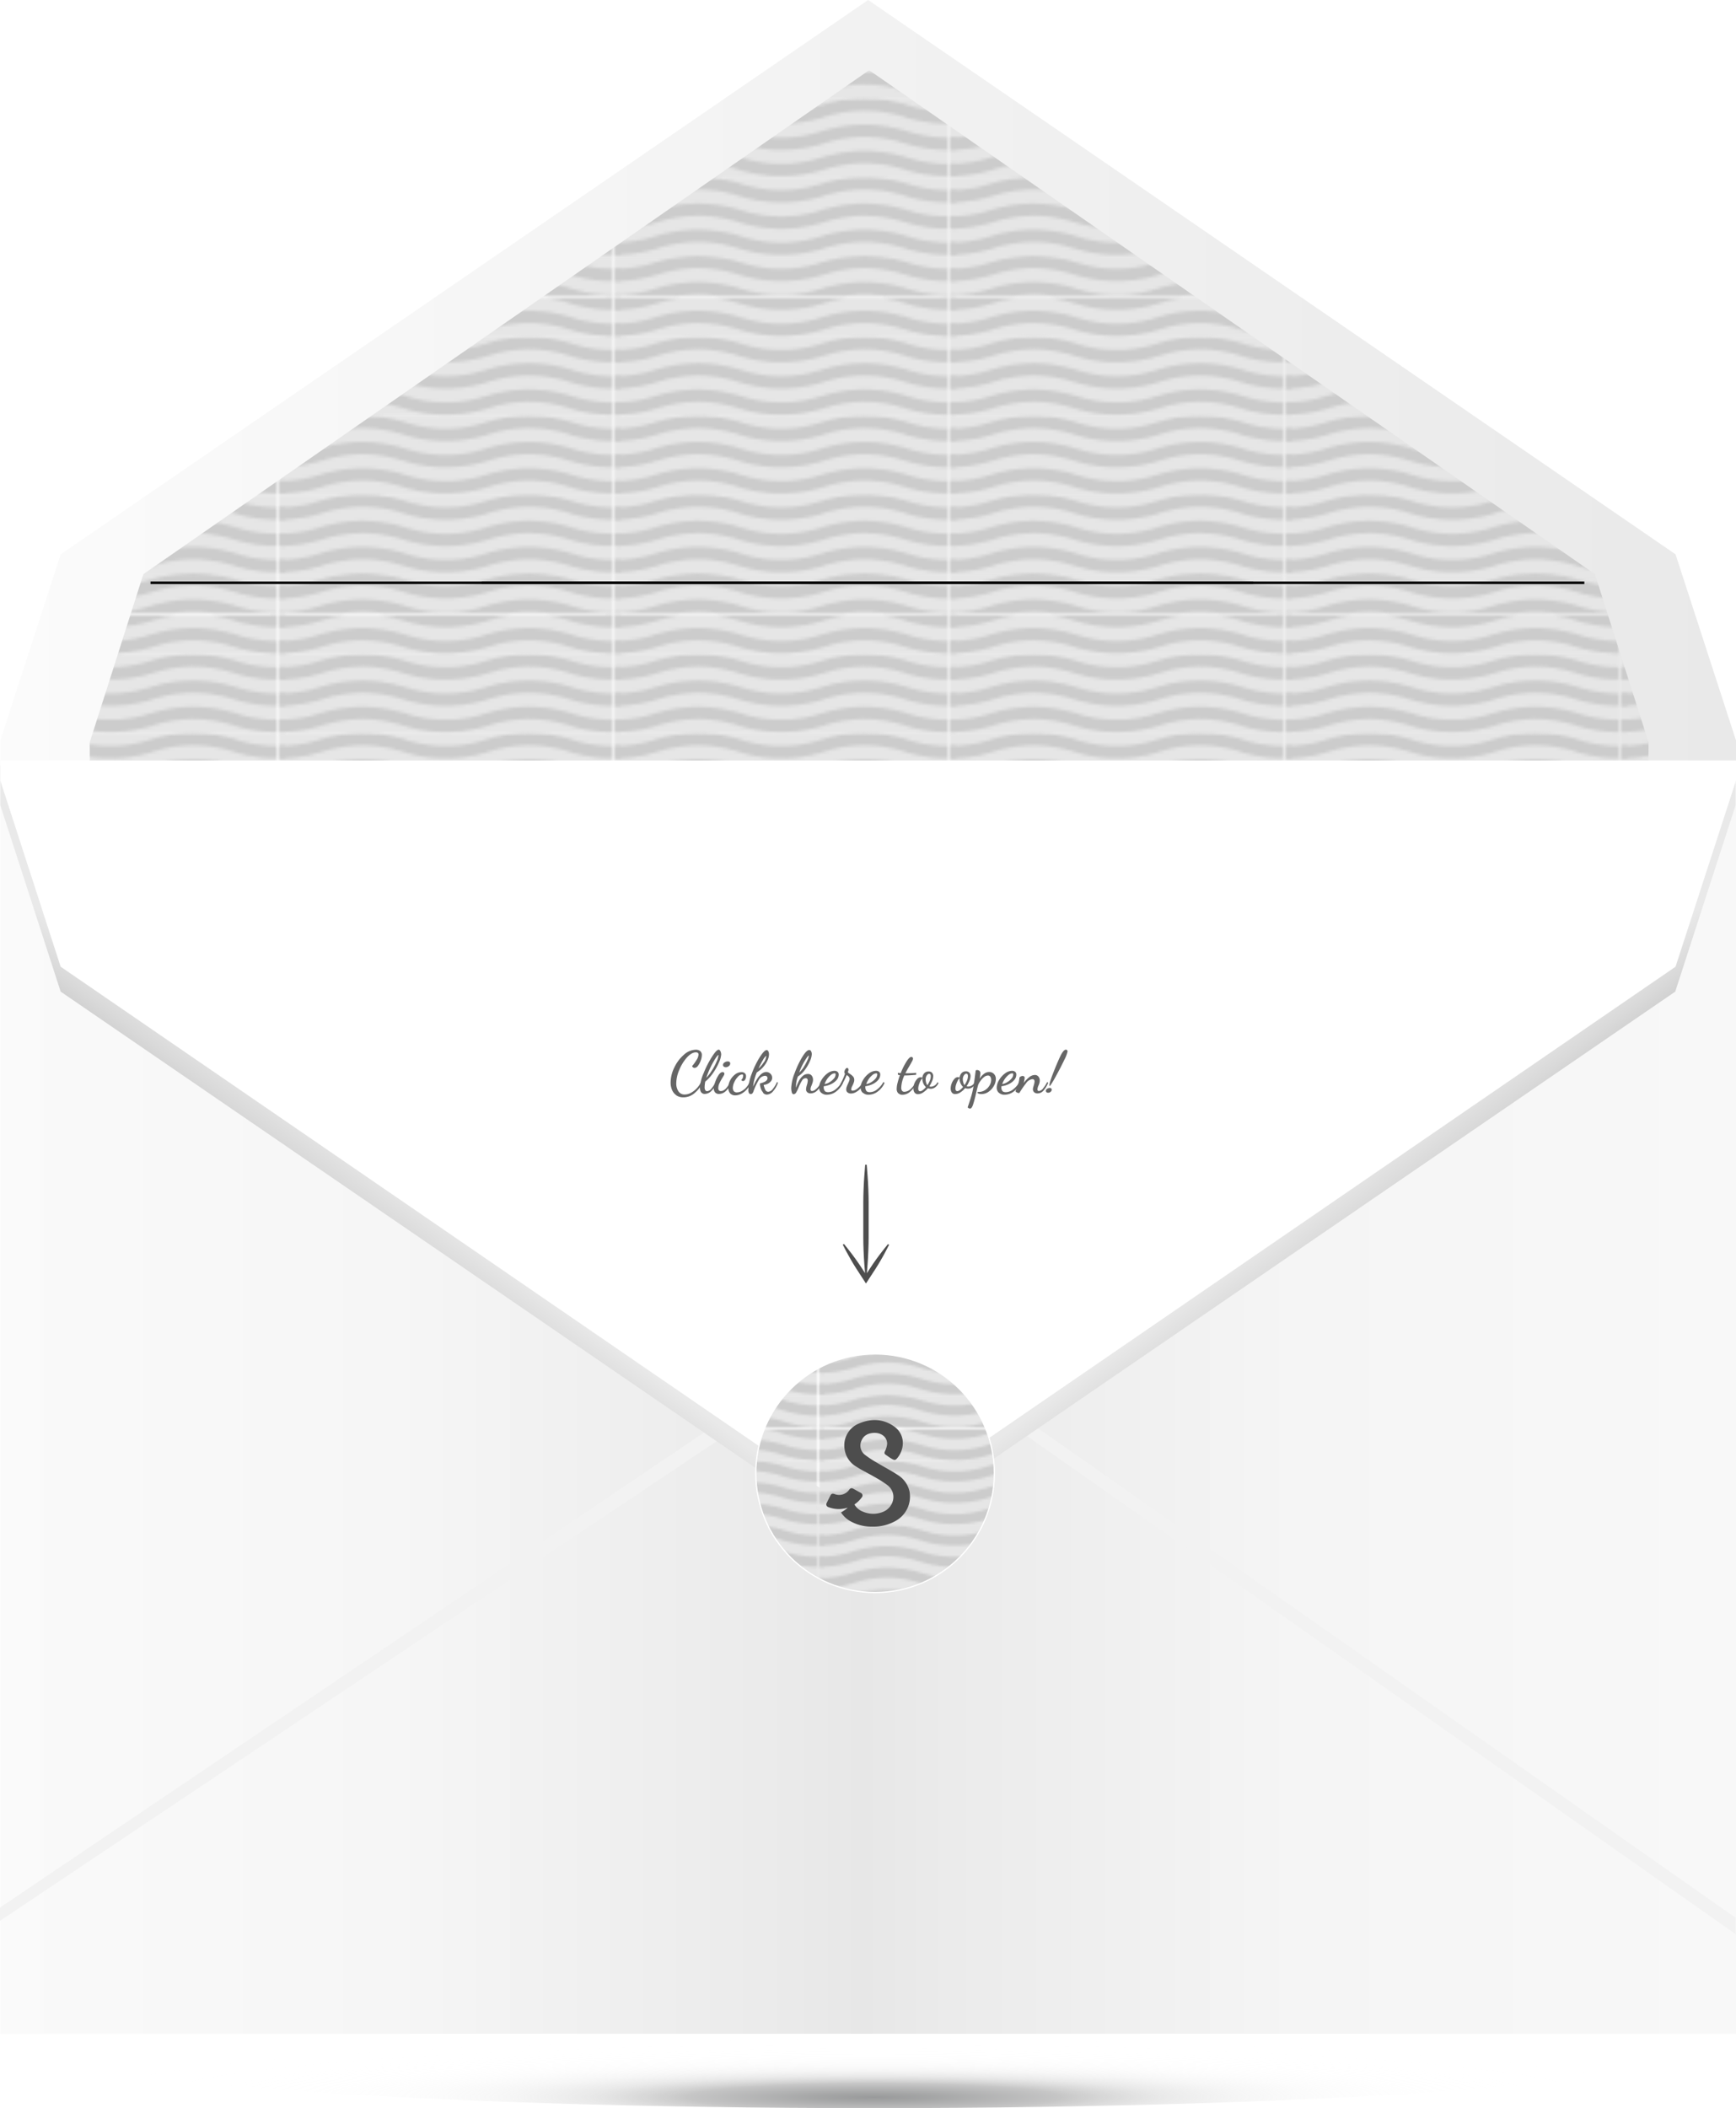 <svg xmlns="http://www.w3.org/2000/svg" xmlns:xlink="http://www.w3.org/1999/xlink" viewBox="0 0 700 849.86"><defs><clipPath id="clip-path"><rect width="109.13" height="103.21" fill="none"/></clipPath><radialGradient id="radial-gradient" cx="-223.28" cy="4384.18" r="43.55" gradientTransform="translate(2051.61 -1609.7) scale(7.61 0.56)" gradientUnits="userSpaceOnUse"><stop offset="0" stop-color="#131517"/><stop offset="0.07" stop-color="#2e3031"/><stop offset="0.21" stop-color="#737374"/><stop offset="0.23" stop-color="#7d7d7d"/><stop offset="0.26" stop-color="#8a8a8a" stop-opacity="0.9"/><stop offset="0.35" stop-color="#aeaeae" stop-opacity="0.62"/><stop offset="0.45" stop-color="#ccc" stop-opacity="0.4"/><stop offset="0.56" stop-color="#e2e2e2" stop-opacity="0.22"/><stop offset="0.68" stop-color="#f3f3f3" stop-opacity="0.1"/><stop offset="0.81" stop-color="#fcfcfc" stop-opacity="0.02"/><stop offset="1" stop-color="#fff" stop-opacity="0"/></radialGradient><linearGradient id="linear-gradient" x1="-373.95" y1="706.74" x2="-372.69" y2="706.74" gradientTransform="translate(208148.89 -392826.91) scale(556.63)" gradientUnits="userSpaceOnUse"><stop offset="0" stop-color="#fafafa"/><stop offset="0.23" stop-color="#f6f6f6"/><stop offset="0.46" stop-color="#eaeaea"/><stop offset="0.5" stop-color="#e7e7e7"/><stop offset="0.55" stop-color="#ebebeb"/><stop offset="0.75" stop-color="#f5f5f5"/><stop offset="1" stop-color="#f8f8f8"/></linearGradient><linearGradient id="linear-gradient-2" x1="0.13" y1="153.3" x2="700" y2="153.3" gradientUnits="userSpaceOnUse"><stop offset="0" stop-color="#fbfbfb"/><stop offset="1" stop-color="#e9e9e9"/></linearGradient><pattern id="Unnamed_Pattern_2" data-name="Unnamed Pattern 2" width="109.12" height="103.21" patternTransform="matrix(1.23, 0, 0, -1.23, 2412.7, 21097.93)" patternUnits="userSpaceOnUse" viewBox="0 0 109.13 103.22"><rect width="109.13" height="103.21" fill="none"/><g clip-path="url(#clip-path)"><path d="M218.25,6.71a46.64,46.64,0,0,0-13.64,2.13A46.7,46.7,0,0,1,191,11a46.7,46.7,0,0,1-13.64-2.13,44.74,44.74,0,0,0-27.28,0A46.7,46.7,0,0,1,136.41,11a46.64,46.64,0,0,1-13.64-2.13,46.77,46.77,0,0,0-13.64-2.13" fill="none" stroke="#ccc" stroke-linecap="square" stroke-width="4"/><path d="M218.25-1.89A46.64,46.64,0,0,0,204.61.24,46.7,46.7,0,0,1,191,2.37,46.7,46.7,0,0,1,177.33.24a44.74,44.74,0,0,0-27.28,0,46.7,46.7,0,0,1-13.64,2.13A46.64,46.64,0,0,1,122.77.24a46.77,46.77,0,0,0-13.64-2.13" fill="none" stroke="#ccc" stroke-linecap="square" stroke-width="4"/><rect y="-12.9" width="109.13" height="25.8" fill="#e6e6e6"/><path d="M109.13,6.71A46.79,46.79,0,0,0,95.48,8.84,46.64,46.64,0,0,1,81.84,11,46.7,46.7,0,0,1,68.2,8.84,46.64,46.64,0,0,0,54.56,6.71,46.7,46.7,0,0,0,40.92,8.84,46.7,46.7,0,0,1,27.28,11,46.7,46.7,0,0,1,13.64,8.84,46.7,46.7,0,0,0,0,6.71" fill="none" stroke="#ccc" stroke-linecap="square" stroke-width="4"/><path d="M109.13-1.89A46.79,46.79,0,0,0,95.48.24,46.64,46.64,0,0,1,81.84,2.37,46.7,46.7,0,0,1,68.2.24,46.64,46.64,0,0,0,54.56-1.89,46.7,46.7,0,0,0,40.92.24,46.7,46.7,0,0,1,27.28,2.37,46.7,46.7,0,0,1,13.64.24,46.7,46.7,0,0,0,0-1.89" fill="none" stroke="#ccc" stroke-linecap="square" stroke-width="4"/><path d="M0,6.71A46.64,46.64,0,0,0-13.64,8.84,46.7,46.7,0,0,1-27.28,11,46.7,46.7,0,0,1-40.92,8.84,46.7,46.7,0,0,0-54.56,6.71,46.64,46.64,0,0,0-68.2,8.84,46.7,46.7,0,0,1-81.84,11,46.64,46.64,0,0,1-95.48,8.84a46.77,46.77,0,0,0-13.64-2.13" fill="none" stroke="#ccc" stroke-linecap="square" stroke-width="4"/><path d="M0-1.89A46.64,46.64,0,0,0-13.64.24,46.7,46.7,0,0,1-27.28,2.37,46.7,46.7,0,0,1-40.92.24,46.7,46.7,0,0,0-54.56-1.89,46.64,46.64,0,0,0-68.2.24,46.7,46.7,0,0,1-81.84,2.37,46.64,46.64,0,0,1-95.48.24a46.77,46.77,0,0,0-13.64-2.13" fill="none" stroke="#ccc" stroke-linecap="square" stroke-width="4"/><path d="M218.25,15.31a46.64,46.64,0,0,0-13.64,2.13A46.7,46.7,0,0,1,191,19.57a46.7,46.7,0,0,1-13.64-2.13,44.74,44.74,0,0,0-27.28,0,46.7,46.7,0,0,1-13.64,2.13,46.64,46.64,0,0,1-13.64-2.13,46.77,46.77,0,0,0-13.64-2.13" fill="none" stroke="#ccc" stroke-linecap="square" stroke-width="4"/><path d="M218.25,32.52a46.71,46.71,0,0,0-13.64,2.12A46.36,46.36,0,0,1,191,36.77a46.36,46.36,0,0,1-13.64-2.13,44.94,44.94,0,0,0-27.28,0,46.36,46.36,0,0,1-13.64,2.13,46.3,46.3,0,0,1-13.64-2.13,46.83,46.83,0,0,0-13.64-2.12" fill="none" stroke="#ccc" stroke-linecap="square" stroke-width="4"/><path d="M218.25,23.91A46.64,46.64,0,0,0,204.61,26,46.7,46.7,0,0,1,191,28.17,46.7,46.7,0,0,1,177.33,26a44.74,44.74,0,0,0-27.28,0,46.7,46.7,0,0,1-13.64,2.13A46.64,46.64,0,0,1,122.77,26a46.77,46.77,0,0,0-13.64-2.13" fill="none" stroke="#ccc" stroke-linecap="square" stroke-width="4"/><rect y="12.9" width="109.13" height="25.8" fill="#e6e6e6"/><path d="M109.13,15.31a46.79,46.79,0,0,0-13.65,2.13,46.64,46.64,0,0,1-13.64,2.13A46.7,46.7,0,0,1,68.2,17.44a46.64,46.64,0,0,0-13.64-2.13,46.7,46.7,0,0,0-13.64,2.13,46.7,46.7,0,0,1-13.64,2.13,46.7,46.7,0,0,1-13.64-2.13A46.7,46.7,0,0,0,0,15.31" fill="none" stroke="#ccc" stroke-linecap="square" stroke-width="4"/><path d="M109.13,32.52a46.85,46.85,0,0,0-13.65,2.12,46.3,46.3,0,0,1-13.64,2.13A46.36,46.36,0,0,1,68.2,34.64a46.71,46.71,0,0,0-13.64-2.12,46.77,46.77,0,0,0-13.64,2.12,46.36,46.36,0,0,1-13.64,2.13,46.36,46.36,0,0,1-13.64-2.13A46.77,46.77,0,0,0,0,32.52" fill="none" stroke="#ccc" stroke-linecap="square" stroke-width="4"/><path d="M109.13,23.91A46.79,46.79,0,0,0,95.48,26a46.64,46.64,0,0,1-13.64,2.13A46.7,46.7,0,0,1,68.2,26a46.64,46.64,0,0,0-13.64-2.13A46.7,46.7,0,0,0,40.92,26a46.7,46.7,0,0,1-13.64,2.13A46.7,46.7,0,0,1,13.64,26,46.7,46.7,0,0,0,0,23.91" fill="none" stroke="#ccc" stroke-linecap="square" stroke-width="4"/><path d="M0,15.31a46.64,46.64,0,0,0-13.64,2.13,46.7,46.7,0,0,1-13.64,2.13,46.7,46.7,0,0,1-13.64-2.13,46.7,46.7,0,0,0-13.64-2.13A46.64,46.64,0,0,0-68.2,17.44a46.7,46.7,0,0,1-13.64,2.13,46.64,46.64,0,0,1-13.64-2.13,46.77,46.77,0,0,0-13.64-2.13" fill="none" stroke="#ccc" stroke-linecap="square" stroke-width="4"/><path d="M0,32.52a46.71,46.71,0,0,0-13.64,2.12,46.36,46.36,0,0,1-13.64,2.13,46.36,46.36,0,0,1-13.64-2.13,46.77,46.77,0,0,0-13.64-2.12A46.71,46.71,0,0,0-68.2,34.64a46.36,46.36,0,0,1-13.64,2.13,46.3,46.3,0,0,1-13.64-2.13,46.83,46.83,0,0,0-13.64-2.12" fill="none" stroke="#ccc" stroke-linecap="square" stroke-width="4"/><path d="M0,23.91A46.64,46.64,0,0,0-13.64,26a46.7,46.7,0,0,1-13.64,2.13A46.7,46.7,0,0,1-40.92,26a46.7,46.7,0,0,0-13.64-2.13A46.64,46.64,0,0,0-68.2,26a46.7,46.7,0,0,1-13.64,2.13A46.64,46.64,0,0,1-95.48,26a46.77,46.77,0,0,0-13.64-2.13" fill="none" stroke="#ccc" stroke-linecap="square" stroke-width="4"/><path d="M218.25,41.12a46.71,46.71,0,0,0-13.64,2.12A46.36,46.36,0,0,1,191,45.37a46.36,46.36,0,0,1-13.64-2.13,44.94,44.94,0,0,0-27.28,0,46.36,46.36,0,0,1-13.64,2.13,46.3,46.3,0,0,1-13.64-2.13,46.83,46.83,0,0,0-13.64-2.12" fill="none" stroke="#ccc" stroke-linecap="square" stroke-width="4"/><path d="M218.25,58.32a46.3,46.3,0,0,0-13.64,2.13,44.74,44.74,0,0,1-27.28,0,44.74,44.74,0,0,0-27.28,0,44.74,44.74,0,0,1-27.28,0,46.43,46.43,0,0,0-13.64-2.13" fill="none" stroke="#ccc" stroke-linecap="square" stroke-width="4"/><path d="M218.25,49.72a46.3,46.3,0,0,0-13.64,2.13,44.94,44.94,0,0,1-27.28,0,44.74,44.74,0,0,0-27.28,0,44.94,44.94,0,0,1-27.28,0,46.43,46.43,0,0,0-13.64-2.13" fill="none" stroke="#ccc" stroke-linecap="square" stroke-width="4"/><rect y="38.71" width="109.13" height="25.8" fill="#e6e6e6"/><path d="M109.13,41.12a46.85,46.85,0,0,0-13.65,2.12,46.3,46.3,0,0,1-13.64,2.13A46.36,46.36,0,0,1,68.2,43.24a46.71,46.71,0,0,0-13.64-2.12,46.77,46.77,0,0,0-13.64,2.12,46.36,46.36,0,0,1-13.64,2.13,46.36,46.36,0,0,1-13.64-2.13A46.77,46.77,0,0,0,0,41.12" fill="none" stroke="#ccc" stroke-linecap="square" stroke-width="4"/><path d="M109.13,58.32a46.44,46.44,0,0,0-13.65,2.13,44.74,44.74,0,0,1-27.28,0,44.74,44.74,0,0,0-27.28,0,46.7,46.7,0,0,1-13.64,2.13,46.7,46.7,0,0,1-13.64-2.13A46.36,46.36,0,0,0,0,58.32" fill="none" stroke="#ccc" stroke-linecap="square" stroke-width="4"/><path d="M109.13,49.72a46.44,46.44,0,0,0-13.65,2.13,44.94,44.94,0,0,1-27.28,0,44.74,44.74,0,0,0-27.28,0A46.77,46.77,0,0,1,27.28,54a46.77,46.77,0,0,1-13.64-2.12A46.36,46.36,0,0,0,0,49.72" fill="none" stroke="#ccc" stroke-linecap="square" stroke-width="4"/><path d="M0,41.12a46.71,46.71,0,0,0-13.64,2.12,46.36,46.36,0,0,1-13.64,2.13,46.36,46.36,0,0,1-13.64-2.13,46.77,46.77,0,0,0-13.64-2.12A46.71,46.71,0,0,0-68.2,43.24a46.36,46.36,0,0,1-13.64,2.13,46.3,46.3,0,0,1-13.64-2.13,46.83,46.83,0,0,0-13.64-2.12" fill="none" stroke="#ccc" stroke-linecap="square" stroke-width="4"/><path d="M0,58.32a46.3,46.3,0,0,0-13.64,2.13,46.7,46.7,0,0,1-13.64,2.13,46.7,46.7,0,0,1-13.64-2.13,46.36,46.36,0,0,0-13.64-2.13A46.3,46.3,0,0,0-68.2,60.45a46.7,46.7,0,0,1-13.64,2.13,46.64,46.64,0,0,1-13.64-2.13,46.43,46.43,0,0,0-13.64-2.13" fill="none" stroke="#ccc" stroke-linecap="square" stroke-width="4"/><path d="M0,49.72a46.3,46.3,0,0,0-13.64,2.13A46.77,46.77,0,0,1-27.28,54a46.77,46.77,0,0,1-13.64-2.12,46.36,46.36,0,0,0-13.64-2.13A46.3,46.3,0,0,0-68.2,51.85,46.77,46.77,0,0,1-81.84,54a46.71,46.71,0,0,1-13.64-2.12,46.43,46.43,0,0,0-13.64-2.13" fill="none" stroke="#ccc" stroke-linecap="square" stroke-width="4"/><path d="M218.25,66.92a46.64,46.64,0,0,0-13.64,2.13,44.74,44.74,0,0,1-27.28,0,44.74,44.74,0,0,0-27.28,0,44.74,44.74,0,0,1-27.28,0,46.77,46.77,0,0,0-13.64-2.13" fill="none" stroke="#ccc" stroke-linecap="square" stroke-width="4"/><path d="M218.25,84.12a46.64,46.64,0,0,0-13.64,2.13,44.74,44.74,0,0,1-27.28,0,44.74,44.74,0,0,0-27.28,0,44.74,44.74,0,0,1-27.28,0,46.77,46.77,0,0,0-13.64-2.13" fill="none" stroke="#ccc" stroke-linecap="square" stroke-width="4"/><path d="M218.25,75.52a46.64,46.64,0,0,0-13.64,2.13,44.74,44.74,0,0,1-27.28,0,44.74,44.74,0,0,0-27.28,0,44.74,44.74,0,0,1-27.28,0,46.77,46.77,0,0,0-13.64-2.13" fill="none" stroke="#ccc" stroke-linecap="square" stroke-width="4"/><rect y="64.51" width="109.13" height="25.8" fill="#e6e6e6"/><path d="M109.13,66.92a46.79,46.79,0,0,0-13.65,2.13,44.74,44.74,0,0,1-27.28,0,46.64,46.64,0,0,0-13.64-2.13,46.7,46.7,0,0,0-13.64,2.13,46.7,46.7,0,0,1-13.64,2.13,46.7,46.7,0,0,1-13.64-2.13A46.7,46.7,0,0,0,0,66.92" fill="none" stroke="#ccc" stroke-linecap="square" stroke-width="4"/><path d="M109.13,84.12a46.79,46.79,0,0,0-13.65,2.13,44.74,44.74,0,0,1-27.28,0,46.64,46.64,0,0,0-13.64-2.13,46.7,46.7,0,0,0-13.64,2.13,46.7,46.7,0,0,1-13.64,2.13,46.7,46.7,0,0,1-13.64-2.13A46.7,46.7,0,0,0,0,84.12" fill="none" stroke="#ccc" stroke-linecap="square" stroke-width="4"/><path d="M109.13,75.52a46.79,46.79,0,0,0-13.65,2.13,44.74,44.74,0,0,1-27.28,0,46.64,46.64,0,0,0-13.64-2.13,46.7,46.7,0,0,0-13.64,2.13,46.7,46.7,0,0,1-13.64,2.13,46.7,46.7,0,0,1-13.64-2.13A46.7,46.7,0,0,0,0,75.52" fill="none" stroke="#ccc" stroke-linecap="square" stroke-width="4"/><path d="M0,66.92a46.64,46.64,0,0,0-13.64,2.13,46.7,46.7,0,0,1-13.64,2.13,46.7,46.7,0,0,1-13.64-2.13,46.7,46.7,0,0,0-13.64-2.13A46.64,46.64,0,0,0-68.2,69.05a46.7,46.7,0,0,1-13.64,2.13,46.64,46.64,0,0,1-13.64-2.13,46.77,46.77,0,0,0-13.64-2.13" fill="none" stroke="#ccc" stroke-linecap="square" stroke-width="4"/><path d="M0,84.12a46.64,46.64,0,0,0-13.64,2.13,46.7,46.7,0,0,1-13.64,2.13,46.7,46.7,0,0,1-13.64-2.13,46.7,46.7,0,0,0-13.64-2.13A46.64,46.64,0,0,0-68.2,86.25a46.7,46.7,0,0,1-13.64,2.13,46.64,46.64,0,0,1-13.64-2.13,46.77,46.77,0,0,0-13.64-2.13" fill="none" stroke="#ccc" stroke-linecap="square" stroke-width="4"/><path d="M0,75.52a46.64,46.64,0,0,0-13.64,2.13,46.7,46.7,0,0,1-13.64,2.13,46.7,46.7,0,0,1-13.64-2.13,46.7,46.7,0,0,0-13.64-2.13A46.64,46.64,0,0,0-68.2,77.65a46.7,46.7,0,0,1-13.64,2.13,46.64,46.64,0,0,1-13.64-2.13,46.77,46.77,0,0,0-13.64-2.13" fill="none" stroke="#ccc" stroke-linecap="square" stroke-width="4"/><path d="M218.25,92.72a46.64,46.64,0,0,0-13.64,2.13,44.74,44.74,0,0,1-27.28,0,44.74,44.74,0,0,0-27.28,0,44.74,44.74,0,0,1-27.28,0,46.77,46.77,0,0,0-13.64-2.13" fill="none" stroke="#ccc" stroke-linecap="square" stroke-width="4"/><path d="M218.25,101.33a46.71,46.71,0,0,0-13.64,2.12,44.74,44.74,0,0,1-27.28,0,44.94,44.94,0,0,0-27.28,0,44.74,44.74,0,0,1-27.28,0,46.83,46.83,0,0,0-13.64-2.12" fill="none" stroke="#ccc" stroke-linecap="square" stroke-width="4"/><rect y="90.31" width="109.13" height="25.8" fill="#e6e6e6"/><path d="M109.13,92.72a46.79,46.79,0,0,0-13.65,2.13,44.74,44.74,0,0,1-27.28,0,46.64,46.64,0,0,0-13.64-2.13,46.7,46.7,0,0,0-13.64,2.13A46.7,46.7,0,0,1,27.28,97a46.7,46.7,0,0,1-13.64-2.13A46.7,46.7,0,0,0,0,92.72" fill="none" stroke="#ccc" stroke-linecap="square" stroke-width="4"/><path d="M109.13,101.33a46.85,46.85,0,0,0-13.65,2.12,44.74,44.74,0,0,1-27.28,0,46.71,46.71,0,0,0-13.64-2.12,46.77,46.77,0,0,0-13.64,2.12,46.36,46.36,0,0,1-13.64,2.13,46.36,46.36,0,0,1-13.64-2.13A46.77,46.77,0,0,0,0,101.33" fill="none" stroke="#ccc" stroke-linecap="square" stroke-width="4"/><path d="M0,92.72a46.64,46.64,0,0,0-13.64,2.13A46.7,46.7,0,0,1-27.28,97a46.7,46.7,0,0,1-13.64-2.13,46.7,46.7,0,0,0-13.64-2.13A46.64,46.64,0,0,0-68.2,94.85,46.7,46.7,0,0,1-81.84,97a46.64,46.64,0,0,1-13.64-2.13,46.77,46.77,0,0,0-13.64-2.13" fill="none" stroke="#ccc" stroke-linecap="square" stroke-width="4"/><path d="M0,101.33a46.71,46.71,0,0,0-13.64,2.12,46.36,46.36,0,0,1-13.64,2.13,46.36,46.36,0,0,1-13.64-2.13,46.77,46.77,0,0,0-13.64-2.12,46.71,46.71,0,0,0-13.64,2.12,46.36,46.36,0,0,1-13.64,2.13,46.3,46.3,0,0,1-13.64-2.13,46.83,46.83,0,0,0-13.64-2.12" fill="none" stroke="#ccc" stroke-linecap="square" stroke-width="4"/></g></pattern><linearGradient id="linear-gradient-3" x1="351.78" y1="184.22" x2="346.14" y2="887.12" gradientUnits="userSpaceOnUse"><stop offset="0"/><stop offset="0.1" stop-color="#111"/><stop offset="0.29" stop-color="#3e3e3e"/><stop offset="0.56" stop-color="#878787"/><stop offset="0.89" stop-color="#e9e9e9"/></linearGradient><linearGradient id="linear-gradient-4" x1="109.21" y1="552.68" x2="164.65" y2="479.38" gradientUnits="userSpaceOnUse"><stop offset="0" stop-color="#666665"/><stop offset="0.02" stop-color="#6a6a69"/><stop offset="0.49" stop-color="#aeaeae"/><stop offset="0.83" stop-color="#d9d9d9"/><stop offset="1" stop-color="#e9e9e9"/></linearGradient><linearGradient id="linear-gradient-5" x1="-131.93" y1="552.68" x2="-76.49" y2="479.38" gradientTransform="matrix(-1, 0, 0, 1, 458.82, 0)" xlink:href="#linear-gradient-4"/><pattern id="Unnamed_Pattern_2-5" data-name="Unnamed Pattern 2" width="109.12" height="103.21" patternTransform="matrix(1, 0, 0, -1, 3300.37, 17215.36)" patternUnits="userSpaceOnUse" viewBox="0 0 109.13 103.22"><rect width="109.13" height="103.21" fill="none"/><g clip-path="url(#clip-path)"><path d="M218.25,6.71a46.64,46.64,0,0,0-13.64,2.13A46.7,46.7,0,0,1,191,11a46.7,46.7,0,0,1-13.64-2.13,44.74,44.74,0,0,0-27.28,0A46.7,46.7,0,0,1,136.41,11a46.64,46.64,0,0,1-13.64-2.13,46.77,46.77,0,0,0-13.64-2.13" fill="none" stroke="#ccc" stroke-linecap="square" stroke-width="4"/><path d="M218.25-1.89A46.64,46.64,0,0,0,204.61.24,46.7,46.7,0,0,1,191,2.37,46.7,46.7,0,0,1,177.33.24a44.74,44.74,0,0,0-27.28,0,46.7,46.7,0,0,1-13.64,2.13A46.64,46.64,0,0,1,122.77.24a46.77,46.77,0,0,0-13.64-2.13" fill="none" stroke="#ccc" stroke-linecap="square" stroke-width="4"/><rect y="-12.9" width="109.13" height="25.8" fill="#e6e6e6"/><path d="M109.13,6.71A46.79,46.79,0,0,0,95.48,8.84,46.64,46.64,0,0,1,81.84,11,46.7,46.7,0,0,1,68.2,8.84,46.64,46.64,0,0,0,54.56,6.71,46.7,46.7,0,0,0,40.92,8.84,46.7,46.7,0,0,1,27.28,11,46.7,46.7,0,0,1,13.64,8.84,46.7,46.7,0,0,0,0,6.71" fill="none" stroke="#ccc" stroke-linecap="square" stroke-width="4"/><path d="M109.13-1.89A46.79,46.79,0,0,0,95.48.24,46.64,46.64,0,0,1,81.84,2.37,46.7,46.7,0,0,1,68.2.24,46.64,46.64,0,0,0,54.56-1.89,46.7,46.7,0,0,0,40.92.24,46.7,46.7,0,0,1,27.28,2.37,46.7,46.7,0,0,1,13.64.24,46.7,46.7,0,0,0,0-1.89" fill="none" stroke="#ccc" stroke-linecap="square" stroke-width="4"/><path d="M0,6.71A46.64,46.64,0,0,0-13.64,8.84,46.7,46.7,0,0,1-27.28,11,46.7,46.7,0,0,1-40.92,8.84,46.7,46.7,0,0,0-54.56,6.71,46.64,46.64,0,0,0-68.2,8.84,46.7,46.7,0,0,1-81.84,11,46.64,46.64,0,0,1-95.48,8.84a46.77,46.77,0,0,0-13.64-2.13" fill="none" stroke="#ccc" stroke-linecap="square" stroke-width="4"/><path d="M0-1.89A46.64,46.64,0,0,0-13.64.24,46.7,46.7,0,0,1-27.28,2.37,46.7,46.7,0,0,1-40.92.24,46.7,46.7,0,0,0-54.56-1.89,46.64,46.64,0,0,0-68.2.24,46.7,46.7,0,0,1-81.84,2.37,46.64,46.64,0,0,1-95.48.24a46.77,46.77,0,0,0-13.64-2.13" fill="none" stroke="#ccc" stroke-linecap="square" stroke-width="4"/><path d="M218.25,15.31a46.64,46.64,0,0,0-13.64,2.13A46.7,46.7,0,0,1,191,19.57a46.7,46.7,0,0,1-13.64-2.13,44.74,44.74,0,0,0-27.28,0,46.7,46.7,0,0,1-13.64,2.13,46.64,46.64,0,0,1-13.64-2.13,46.77,46.77,0,0,0-13.64-2.13" fill="none" stroke="#ccc" stroke-linecap="square" stroke-width="4"/><path d="M218.25,32.52a46.71,46.71,0,0,0-13.64,2.12A46.36,46.36,0,0,1,191,36.77a46.36,46.36,0,0,1-13.64-2.13,44.94,44.94,0,0,0-27.28,0,46.36,46.36,0,0,1-13.64,2.13,46.3,46.3,0,0,1-13.64-2.13,46.83,46.83,0,0,0-13.64-2.12" fill="none" stroke="#ccc" stroke-linecap="square" stroke-width="4"/><path d="M218.25,23.91A46.64,46.64,0,0,0,204.61,26,46.7,46.7,0,0,1,191,28.17,46.7,46.7,0,0,1,177.33,26a44.74,44.74,0,0,0-27.28,0,46.7,46.7,0,0,1-13.64,2.13A46.64,46.64,0,0,1,122.77,26a46.77,46.77,0,0,0-13.64-2.13" fill="none" stroke="#ccc" stroke-linecap="square" stroke-width="4"/><rect y="12.9" width="109.13" height="25.8" fill="#e6e6e6"/><path d="M109.13,15.31a46.79,46.79,0,0,0-13.65,2.13,46.64,46.64,0,0,1-13.64,2.13A46.7,46.7,0,0,1,68.2,17.44a46.64,46.64,0,0,0-13.64-2.13,46.7,46.7,0,0,0-13.64,2.13,46.7,46.7,0,0,1-13.64,2.13,46.7,46.7,0,0,1-13.64-2.13A46.7,46.7,0,0,0,0,15.31" fill="none" stroke="#ccc" stroke-linecap="square" stroke-width="4"/><path d="M109.13,32.52a46.85,46.85,0,0,0-13.65,2.12,46.3,46.3,0,0,1-13.64,2.13A46.36,46.36,0,0,1,68.2,34.64a46.71,46.71,0,0,0-13.64-2.12,46.77,46.77,0,0,0-13.64,2.12,46.36,46.36,0,0,1-13.64,2.13,46.36,46.36,0,0,1-13.64-2.13A46.77,46.77,0,0,0,0,32.52" fill="none" stroke="#ccc" stroke-linecap="square" stroke-width="4"/><path d="M109.13,23.91A46.79,46.79,0,0,0,95.48,26a46.64,46.64,0,0,1-13.64,2.13A46.7,46.7,0,0,1,68.2,26a46.64,46.64,0,0,0-13.64-2.13A46.7,46.7,0,0,0,40.92,26a46.7,46.7,0,0,1-13.64,2.13A46.7,46.7,0,0,1,13.64,26,46.7,46.7,0,0,0,0,23.91" fill="none" stroke="#ccc" stroke-linecap="square" stroke-width="4"/><path d="M0,15.31a46.64,46.64,0,0,0-13.64,2.13,46.7,46.7,0,0,1-13.64,2.13,46.7,46.7,0,0,1-13.64-2.13,46.7,46.7,0,0,0-13.64-2.13A46.64,46.64,0,0,0-68.2,17.44a46.7,46.7,0,0,1-13.64,2.13,46.64,46.64,0,0,1-13.64-2.13,46.77,46.77,0,0,0-13.64-2.13" fill="none" stroke="#ccc" stroke-linecap="square" stroke-width="4"/><path d="M0,32.52a46.71,46.71,0,0,0-13.64,2.12,46.36,46.36,0,0,1-13.64,2.13,46.36,46.36,0,0,1-13.64-2.13,46.77,46.77,0,0,0-13.64-2.12A46.71,46.71,0,0,0-68.2,34.64a46.36,46.36,0,0,1-13.64,2.13,46.3,46.3,0,0,1-13.64-2.13,46.83,46.83,0,0,0-13.64-2.12" fill="none" stroke="#ccc" stroke-linecap="square" stroke-width="4"/><path d="M0,23.91A46.64,46.64,0,0,0-13.64,26a46.7,46.7,0,0,1-13.64,2.13A46.7,46.7,0,0,1-40.92,26a46.7,46.7,0,0,0-13.64-2.13A46.64,46.64,0,0,0-68.2,26a46.7,46.7,0,0,1-13.64,2.13A46.64,46.64,0,0,1-95.48,26a46.77,46.77,0,0,0-13.64-2.13" fill="none" stroke="#ccc" stroke-linecap="square" stroke-width="4"/><path d="M218.25,41.12a46.71,46.71,0,0,0-13.64,2.12A46.36,46.36,0,0,1,191,45.37a46.36,46.36,0,0,1-13.64-2.13,44.94,44.94,0,0,0-27.28,0,46.36,46.36,0,0,1-13.64,2.13,46.3,46.3,0,0,1-13.64-2.13,46.83,46.83,0,0,0-13.64-2.12" fill="none" stroke="#ccc" stroke-linecap="square" stroke-width="4"/><path d="M218.25,58.32a46.3,46.3,0,0,0-13.64,2.13,44.74,44.74,0,0,1-27.28,0,44.74,44.74,0,0,0-27.28,0,44.74,44.74,0,0,1-27.28,0,46.43,46.43,0,0,0-13.64-2.13" fill="none" stroke="#ccc" stroke-linecap="square" stroke-width="4"/><path d="M218.25,49.72a46.3,46.3,0,0,0-13.64,2.13,44.94,44.94,0,0,1-27.28,0,44.74,44.74,0,0,0-27.28,0,44.94,44.94,0,0,1-27.28,0,46.43,46.43,0,0,0-13.64-2.13" fill="none" stroke="#ccc" stroke-linecap="square" stroke-width="4"/><rect y="38.71" width="109.13" height="25.8" fill="#e6e6e6"/><path d="M109.13,41.12a46.85,46.85,0,0,0-13.65,2.12,46.3,46.3,0,0,1-13.64,2.13A46.36,46.36,0,0,1,68.2,43.24a46.71,46.71,0,0,0-13.64-2.12,46.77,46.77,0,0,0-13.64,2.12,46.36,46.36,0,0,1-13.64,2.13,46.36,46.36,0,0,1-13.64-2.13A46.77,46.77,0,0,0,0,41.12" fill="none" stroke="#ccc" stroke-linecap="square" stroke-width="4"/><path d="M109.13,58.32a46.44,46.44,0,0,0-13.65,2.13,44.74,44.74,0,0,1-27.28,0,44.74,44.74,0,0,0-27.28,0,46.7,46.7,0,0,1-13.64,2.13,46.7,46.7,0,0,1-13.64-2.13A46.36,46.36,0,0,0,0,58.32" fill="none" stroke="#ccc" stroke-linecap="square" stroke-width="4"/><path d="M109.13,49.72a46.44,46.44,0,0,0-13.65,2.13,44.94,44.94,0,0,1-27.28,0,44.74,44.74,0,0,0-27.28,0A46.77,46.77,0,0,1,27.28,54a46.77,46.77,0,0,1-13.64-2.12A46.36,46.36,0,0,0,0,49.72" fill="none" stroke="#ccc" stroke-linecap="square" stroke-width="4"/><path d="M0,41.12a46.71,46.71,0,0,0-13.64,2.12,46.36,46.36,0,0,1-13.64,2.13,46.36,46.36,0,0,1-13.64-2.13,46.77,46.77,0,0,0-13.64-2.12A46.71,46.71,0,0,0-68.2,43.24a46.36,46.36,0,0,1-13.64,2.13,46.3,46.3,0,0,1-13.64-2.13,46.83,46.83,0,0,0-13.64-2.12" fill="none" stroke="#ccc" stroke-linecap="square" stroke-width="4"/><path d="M0,58.32a46.3,46.3,0,0,0-13.64,2.13,46.7,46.7,0,0,1-13.64,2.13,46.7,46.7,0,0,1-13.64-2.13,46.36,46.36,0,0,0-13.64-2.13A46.3,46.3,0,0,0-68.2,60.45a46.7,46.7,0,0,1-13.64,2.13,46.64,46.64,0,0,1-13.64-2.13,46.43,46.43,0,0,0-13.64-2.13" fill="none" stroke="#ccc" stroke-linecap="square" stroke-width="4"/><path d="M0,49.72a46.3,46.3,0,0,0-13.64,2.13A46.77,46.77,0,0,1-27.28,54a46.77,46.77,0,0,1-13.64-2.12,46.36,46.36,0,0,0-13.64-2.13A46.3,46.3,0,0,0-68.2,51.85,46.77,46.77,0,0,1-81.84,54a46.71,46.71,0,0,1-13.64-2.12,46.43,46.43,0,0,0-13.64-2.13" fill="none" stroke="#ccc" stroke-linecap="square" stroke-width="4"/><path d="M218.25,66.92a46.64,46.64,0,0,0-13.64,2.13,44.74,44.74,0,0,1-27.28,0,44.74,44.74,0,0,0-27.28,0,44.74,44.74,0,0,1-27.28,0,46.77,46.77,0,0,0-13.64-2.13" fill="none" stroke="#ccc" stroke-linecap="square" stroke-width="4"/><path d="M218.25,84.12a46.64,46.64,0,0,0-13.64,2.13,44.74,44.74,0,0,1-27.28,0,44.74,44.74,0,0,0-27.28,0,44.74,44.74,0,0,1-27.28,0,46.77,46.77,0,0,0-13.64-2.13" fill="none" stroke="#ccc" stroke-linecap="square" stroke-width="4"/><path d="M218.25,75.52a46.64,46.64,0,0,0-13.64,2.13,44.74,44.74,0,0,1-27.28,0,44.74,44.74,0,0,0-27.28,0,44.74,44.74,0,0,1-27.28,0,46.77,46.77,0,0,0-13.64-2.13" fill="none" stroke="#ccc" stroke-linecap="square" stroke-width="4"/><rect y="64.51" width="109.13" height="25.8" fill="#e6e6e6"/><path d="M109.13,66.92a46.79,46.79,0,0,0-13.65,2.13,44.74,44.74,0,0,1-27.28,0,46.64,46.64,0,0,0-13.64-2.13,46.7,46.7,0,0,0-13.64,2.13,46.7,46.7,0,0,1-13.64,2.13,46.7,46.7,0,0,1-13.64-2.13A46.7,46.7,0,0,0,0,66.92" fill="none" stroke="#ccc" stroke-linecap="square" stroke-width="4"/><path d="M109.13,84.12a46.79,46.79,0,0,0-13.65,2.13,44.74,44.74,0,0,1-27.28,0,46.64,46.64,0,0,0-13.64-2.13,46.7,46.7,0,0,0-13.64,2.13,46.7,46.7,0,0,1-13.64,2.13,46.7,46.7,0,0,1-13.64-2.13A46.7,46.7,0,0,0,0,84.12" fill="none" stroke="#ccc" stroke-linecap="square" stroke-width="4"/><path d="M109.13,75.52a46.79,46.79,0,0,0-13.65,2.13,44.74,44.74,0,0,1-27.28,0,46.64,46.64,0,0,0-13.64-2.13,46.7,46.7,0,0,0-13.64,2.13,46.7,46.7,0,0,1-13.64,2.13,46.7,46.7,0,0,1-13.64-2.13A46.7,46.7,0,0,0,0,75.52" fill="none" stroke="#ccc" stroke-linecap="square" stroke-width="4"/><path d="M0,66.92a46.64,46.64,0,0,0-13.64,2.13,46.7,46.7,0,0,1-13.64,2.13,46.7,46.7,0,0,1-13.64-2.13,46.7,46.7,0,0,0-13.64-2.13A46.64,46.64,0,0,0-68.2,69.05a46.7,46.7,0,0,1-13.64,2.13,46.64,46.64,0,0,1-13.64-2.13,46.77,46.77,0,0,0-13.64-2.13" fill="none" stroke="#ccc" stroke-linecap="square" stroke-width="4"/><path d="M0,84.12a46.64,46.64,0,0,0-13.64,2.13,46.7,46.7,0,0,1-13.64,2.13,46.7,46.7,0,0,1-13.64-2.13,46.7,46.7,0,0,0-13.64-2.13A46.64,46.64,0,0,0-68.2,86.25a46.7,46.7,0,0,1-13.64,2.13,46.64,46.64,0,0,1-13.64-2.13,46.77,46.77,0,0,0-13.64-2.13" fill="none" stroke="#ccc" stroke-linecap="square" stroke-width="4"/><path d="M0,75.52a46.64,46.64,0,0,0-13.64,2.13,46.7,46.7,0,0,1-13.64,2.13,46.7,46.7,0,0,1-13.64-2.13,46.7,46.7,0,0,0-13.64-2.13A46.64,46.64,0,0,0-68.2,77.65a46.7,46.7,0,0,1-13.64,2.13,46.64,46.64,0,0,1-13.64-2.13,46.77,46.77,0,0,0-13.64-2.13" fill="none" stroke="#ccc" stroke-linecap="square" stroke-width="4"/><path d="M218.25,92.72a46.64,46.64,0,0,0-13.64,2.13,44.74,44.74,0,0,1-27.28,0,44.74,44.74,0,0,0-27.28,0,44.74,44.74,0,0,1-27.28,0,46.77,46.77,0,0,0-13.64-2.13" fill="none" stroke="#ccc" stroke-linecap="square" stroke-width="4"/><path d="M218.25,101.33a46.71,46.71,0,0,0-13.64,2.12,44.74,44.74,0,0,1-27.28,0,44.94,44.94,0,0,0-27.28,0,44.74,44.74,0,0,1-27.28,0,46.83,46.83,0,0,0-13.64-2.12" fill="none" stroke="#ccc" stroke-linecap="square" stroke-width="4"/><rect y="90.31" width="109.13" height="25.8" fill="#e6e6e6"/><path d="M109.13,92.72a46.79,46.79,0,0,0-13.65,2.13,44.74,44.74,0,0,1-27.28,0,46.64,46.64,0,0,0-13.64-2.13,46.7,46.7,0,0,0-13.64,2.13A46.7,46.7,0,0,1,27.28,97a46.7,46.7,0,0,1-13.64-2.13A46.7,46.7,0,0,0,0,92.72" fill="none" stroke="#ccc" stroke-linecap="square" stroke-width="4"/><path d="M109.13,101.33a46.85,46.85,0,0,0-13.65,2.12,44.74,44.74,0,0,1-27.28,0,46.71,46.71,0,0,0-13.64-2.12,46.77,46.77,0,0,0-13.64,2.12,46.36,46.36,0,0,1-13.64,2.13,46.36,46.36,0,0,1-13.64-2.13A46.77,46.77,0,0,0,0,101.33" fill="none" stroke="#ccc" stroke-linecap="square" stroke-width="4"/><path d="M0,92.72a46.64,46.64,0,0,0-13.64,2.13A46.7,46.7,0,0,1-27.28,97a46.7,46.7,0,0,1-13.64-2.13,46.7,46.7,0,0,0-13.64-2.13A46.64,46.64,0,0,0-68.2,94.85,46.7,46.7,0,0,1-81.84,97a46.64,46.64,0,0,1-13.64-2.13,46.77,46.77,0,0,0-13.64-2.13" fill="none" stroke="#ccc" stroke-linecap="square" stroke-width="4"/><path d="M0,101.33a46.71,46.71,0,0,0-13.64,2.12,46.36,46.36,0,0,1-13.64,2.13,46.36,46.36,0,0,1-13.64-2.13,46.77,46.77,0,0,0-13.64-2.12,46.71,46.71,0,0,0-13.64,2.12,46.36,46.36,0,0,1-13.64,2.13,46.3,46.3,0,0,1-13.64-2.13,46.83,46.83,0,0,0-13.64-2.12" fill="none" stroke="#ccc" stroke-linecap="square" stroke-width="4"/></g></pattern></defs><title>envelope</title><g style="isolation:isolate"><g id="Layer_2" data-name="Layer 2"><g id="animation"><g id="envelope"><path id="bottom-shadow" d="M683.63,825.67c0,13.37-148.39,24.19-331.43,24.19S20.77,839,20.77,825.67s148.39-24.19,331.43-24.19S683.63,812.31,683.63,825.67Z" opacity="0.43" fill="url(#radial-gradient)" style="mix-blend-mode:multiply"/><rect id="body" x="0.13" y="306.6" width="699.86" height="513.27" fill="url(#linear-gradient)"/><g id="accents"><polygon id="accent-left" points="283.87 577.5 288.99 581 0 774.35 0 769 283.87 577.5" fill="#f2f2f2"/><polygon id="accent-right" points="418.61 575.78 414.07 578.88 699.82 779.7 699.82 773.09 418.61 575.78" fill="#f2f2f2"/></g><polygon id="opened-top" points="349.06 0.69 24.46 223.46 0.13 298.5 0.13 306.6 700 306.6 700 298.5 675.62 223.46 351.08 0.69 350.04 0 349.06 0.69" fill="url(#linear-gradient-2)"/><g id="pattern-bottom" opacity="0.6"><polygon points="664.71 389.45 664.71 306.62 36.22 306.62 36.32 390.18 349.98 606.48 664.71 389.45" fill="url(#Unnamed_Pattern_2)"/><polygon points="664.71 389.45 664.71 306.62 36.22 306.62 36.32 390.18 349.98 606.48 664.71 389.45" opacity="0.2" fill="url(#linear-gradient-3)"/></g><g id="shadows-inner"><polygon points="0.13 324.65 24.46 399.75 349.98 622.81 349.98 622.8 349.98 606.48 31.94 387.1 0.13 308.44 0.13 324.65" fill="url(#linear-gradient-4)"/><polygon points="699.83 324.65 675.5 399.75 349.98 622.81 349.98 622.8 349.98 606.48 668.03 387.1 699.83 308.44 699.83 324.65" fill="url(#linear-gradient-5)"/></g><polygon id="closed" points="349.06 612.48 24.46 389.71 0.13 314.67 0.13 306.56 700 306.56 700 314.67 675.62 389.71 351.08 612.48 350.04 613.16 349.06 612.48" fill="#fff"/><polygon id="pattern-top" points="664.74 299.26 643.12 231.47 351.5 29.02 350.57 28.39 350.46 28.47 350.35 28.39 349.42 29.02 57.81 231.47 36.18 299.26 36.22 306.58 350.46 306.58 664.71 306.58 664.74 299.26" fill="url(#Unnamed_Pattern_2)"/><g id="button"><path d="M400.94,593.91a48.09,48.09,0,1,1-48.09-48.08,48.09,48.09,0,0,1,48.09,48.08" fill="url(#Unnamed_Pattern_2-5)"/><circle cx="352.85" cy="593.91" r="48.09" fill="none" stroke="#fff" stroke-miterlimit="10" stroke-width="0.5"/><path d="M346.54,573.78c4.87-2,9.68-1.8,14,1.28,4.72,3.35,4.13,9.25,1.4,12.57-.89,1.08-1.16,1.14-2.41.43-.84-.49-1.62-1.08-2.43-1.63-.54-.38-.55-.81-.26-1.39a8.36,8.36,0,0,0,.88-3c0-2.78-2.46-4.63-5.61-4.39-2.27.18-4,1.14-4.81,3.3a4.67,4.67,0,0,0,1.56,5.6,42.5,42.5,0,0,0,4.74,3.11c2.78,1.67,5.67,3.15,8.37,4.93a10.44,10.44,0,0,1,4.77,6.66,11.17,11.17,0,0,1-5.61,11.88,18.36,18.36,0,0,1-9.55,2.31,17.38,17.38,0,0,1-9.4-2.62,11.05,11.05,0,0,1-3.06-3.11,8,8,0,0,0,1-.62,9.5,9.5,0,0,0,1.7-1.33,9.49,9.49,0,0,1-1.84.44,9,9,0,0,1-1.64.15,11.68,11.68,0,0,1-4.34-.8,1.18,1.18,0,0,1-.76-.72,1.15,1.15,0,0,1,.13-1c.5-1,1-2,1.51-3,.36-.72.89-.81,1.67-.51a5,5,0,0,0,5.83-1.71c.49-.69,1-.85,1.68-.46l3,1.66a1.18,1.18,0,0,1,.69.79,1.15,1.15,0,0,1-.23,1,11.42,11.42,0,0,1-3,2.89,6.77,6.77,0,0,0,3.39,2.89,10.59,10.59,0,0,0,7.75.25c4.7-1.58,6.38-7.64,2.18-10.92a47.41,47.41,0,0,0-5.41-3.42c-2.37-1.39-4.88-2.56-7.18-4.06a9.61,9.61,0,0,1-4.71-7.2,9.5,9.5,0,0,1,5.94-10.22" fill="#4d4d4d"/></g><path id="arrow" d="M345.18,511.25l4,6.17,3.91-6c1.18-1.83,2.94-4.85,3.92-6.74l1.52-2.92-.53-.18-2.23,2.82c-1.39,1.75-3.49,4.66-4.67,6.49l-1.55,2.38.29-3.77c.23-2.88.42-7.57.42-10.46V484.62c0-2.89-.19-7.58-.42-10.46l-.36-4.62h-.61l-.36,4.62c-.23,2.88-.41,7.58-.41,10.46V499c0,2.89.18,7.58.41,10.46l.3,3.77-1.65-2.53c-1.19-1.83-3.28-4.74-4.68-6.49l-2.11-2.67-.56.18,1.43,2.77c1,1.89,2.74,4.91,3.92,6.73" fill="#4d4d4d"/><g id="text"><path d="M272.69,441.52a5,5,0,0,1-1.72-2.17,7.43,7.43,0,0,1-.56-2.88,14,14,0,0,1,1.51-6.17,15.63,15.63,0,0,1,3.87-5.12,7.31,7.31,0,0,1,4.73-2,2.85,2.85,0,0,1,1.8.52,2,2,0,0,1,.68,1.64,6.69,6.69,0,0,1-.44,2.19,7.65,7.65,0,0,1-1.12,2.11,1.84,1.84,0,0,1-1.37.87,1.11,1.11,0,0,1-1-.74,16.11,16.11,0,0,0,1.74-2.38,4.6,4.6,0,0,0,.85-2.24c0-.61-.36-.92-1.07-.92-1.11,0-2.29.67-3.54,2a17.17,17.17,0,0,0-3.11,5,14,14,0,0,0-1.25,5.48,5.75,5.75,0,0,0,.85,3.21,2.91,2.91,0,0,0,2.6,1.31,5.25,5.25,0,0,0,2.52-.71,9.17,9.17,0,0,0,2.36-1.86,10.25,10.25,0,0,0,1.71-2.53l.62.41a13.49,13.49,0,0,1-3.37,4.2,6.83,6.83,0,0,1-4.41,1.63,4.93,4.93,0,0,1-2.91-.83" fill="#666"/><path d="M282.71,440.3a3.15,3.15,0,0,1-.47-1.83,16.64,16.64,0,0,1,1.48-5.85,39.54,39.54,0,0,1,3.35-6.57c1.23-1.94,2.15-2.9,2.73-2.9q.4,0,.69.63a3.25,3.25,0,0,1,.31,1.27,9.15,9.15,0,0,1-.88,3.2,23.48,23.48,0,0,1-2.37,4.27,16,16,0,0,1-3.17,3.5,13.27,13.27,0,0,0-.26,2.24,2.24,2.24,0,0,0,.27,1.23.86.86,0,0,0,.75.41,2.52,2.52,0,0,0,1.77-1.11,11.8,11.8,0,0,0,1.68-2.68l.57.31a11.53,11.53,0,0,1-2.31,3.37,3.78,3.78,0,0,1-2.62,1.2,1.73,1.73,0,0,1-1.52-.69m4.51-9a25.17,25.17,0,0,0,1.81-3.52,7.54,7.54,0,0,0,.68-2.48c-.21,0-.62.48-1.25,1.45a32.41,32.41,0,0,0-2,3.61,31,31,0,0,0-1.67,4.17,20,20,0,0,0,2.41-3.23" fill="#666"/><path d="M288.37,440.4a2.2,2.2,0,0,1-.54-1.53,9.09,9.09,0,0,1,.53-2.58,11.84,11.84,0,0,1,1.36-2.86c.55-.83,1.1-1.24,1.65-1.24a.72.72,0,0,1,.51.18.64.64,0,0,1,.21.51,1.52,1.52,0,0,1-.19.58c-.13.25-.34.6-.62,1.06a21.43,21.43,0,0,0-1.2,2.22,4.33,4.33,0,0,0-.44,1.83,1.37,1.37,0,0,0,.26,1,1.07,1.07,0,0,0,.81.27c1.25,0,2.5-1.22,3.73-3.64l.36.38a8.7,8.7,0,0,1-2.12,3.26,4,4,0,0,1-2.76,1.16,2,2,0,0,1-1.55-.59M291.88,430a.79.79,0,0,1-.34-.69,1.17,1.17,0,0,1,.61-1,2.21,2.21,0,0,1,1.29-.42c.69,0,1,.3,1,.88a1.31,1.31,0,0,1-.55,1,1.8,1.8,0,0,1-1.19.46,1.47,1.47,0,0,1-.85-.24" fill="#666"/><path d="M294.45,440.81a3.25,3.25,0,0,1-.77-2.34,6.26,6.26,0,0,1,.77-3,6.84,6.84,0,0,1,2-2.36,4.19,4.19,0,0,1,2.49-.9,1.89,1.89,0,0,1,1.42.47,1.64,1.64,0,0,1,.46,1.19,2.6,2.6,0,0,1-.34,1.32,1,1,0,0,1-.85.61.84.84,0,0,1-.73-.45,1.71,1.71,0,0,0,.52-.67,2.46,2.46,0,0,0,.24-1.12c0-.27-.15-.4-.45-.4a2.46,2.46,0,0,0-1.65.9,7.92,7.92,0,0,0-1.47,2.19,5.58,5.58,0,0,0-.6,2.33,2.11,2.11,0,0,0,.38,1.28,1.54,1.54,0,0,0,1.31.51,4,4,0,0,0,1.89-.53,6.49,6.49,0,0,0,1.85-1.48,7.76,7.76,0,0,0,1.36-2.23l.47.43a8.82,8.82,0,0,1-1.58,2.57,8.12,8.12,0,0,1-2.25,1.8,5.21,5.21,0,0,1-2.43.65,2.73,2.73,0,0,1-2.06-.8" fill="#666"/><path d="M307.72,440.43a4.66,4.66,0,0,1-1-1.79,6.62,6.62,0,0,1-.31-1.88c2.05-.46,3.07-1.17,3.07-2.12a.9.9,0,0,0-.27-.69,1.07,1.07,0,0,0-.78-.26,3.1,3.1,0,0,0-2.56,1.84,27,27,0,0,0-2,4.27,2.9,2.9,0,0,1-.5,1,.94.94,0,0,1-.69.25.8.8,0,0,1-.65-.34,2.54,2.54,0,0,1-.27-1.45,19.11,19.11,0,0,1,1.4-6.51,35.58,35.58,0,0,1,3.21-6.6c1.21-1.89,2.13-2.83,2.76-2.83a.78.78,0,0,1,.68.5,2.56,2.56,0,0,1,.27,1.24,6.12,6.12,0,0,1-.63,2.46,10.67,10.67,0,0,1-1.76,2.68,10.53,10.53,0,0,1-2.53,2.11,21,21,0,0,0-1,3,16.6,16.6,0,0,0-.48,2.75c1.72-3.94,3.48-5.9,5.29-5.9a2.33,2.33,0,0,1,1.66.67,2.21,2.21,0,0,1,.72,1.66,2.11,2.11,0,0,1-.6,1.51,3.83,3.83,0,0,1-1.4,1,4.42,4.42,0,0,1-1.43.35,9,9,0,0,0,.65,1.94,1.33,1.33,0,0,0,1.23.84,2.59,2.59,0,0,0,1.81-1.13,12.24,12.24,0,0,0,1.73-2.87l.34.41a9.94,9.94,0,0,1-1.91,3.33,3.45,3.45,0,0,1-2.52,1.4,2,2,0,0,1-1.57-.75m.3-12.23a5.13,5.13,0,0,0,1-2.68,5.23,5.23,0,0,0-1.31,1.67,30,30,0,0,0-1.81,3.47A12.25,12.25,0,0,0,308,428.2" fill="#666"/><path d="M319.29,440.42a6.54,6.54,0,0,1-.24-1.93,18.34,18.34,0,0,1,1.34-5.81,37.85,37.85,0,0,1,3.08-6.54c1.16-1.9,2.11-2.85,2.83-2.85a.82.82,0,0,1,.75.52,2.41,2.41,0,0,1,.28,1.17,7.9,7.9,0,0,1-.8,2.92,16.87,16.87,0,0,1-2.09,3.54,9.7,9.7,0,0,1-2.68,2.51,11.43,11.43,0,0,0-.81,4l0,.5a2.53,2.53,0,0,0,.22-.52,22.64,22.64,0,0,1,1-2.24,7.12,7.12,0,0,1,1.44-1.86,3,3,0,0,1,2.13-.87,1.8,1.8,0,0,1,1.59.7,2.73,2.73,0,0,1,.5,1.65,3.77,3.77,0,0,1-.14,1c-.1.31-.24.72-.43,1.21,0,.06-.09.21-.18.44a4.21,4.21,0,0,0-.19.62,2.25,2.25,0,0,0-.06.49c0,.5.22.76.64.76a2.22,2.22,0,0,0,1.24-.53,6.88,6.88,0,0,0,1.41-1.4,11.24,11.24,0,0,0,1.19-1.9l.38.4a10.35,10.35,0,0,1-2.13,3.17,3.81,3.81,0,0,1-2.68,1.21,2,2,0,0,1-1.37-.46,1.61,1.61,0,0,1-.49-1.21,7.72,7.72,0,0,1,.34-1.71,7,7,0,0,0,.35-1.74c0-.66-.28-1-.85-1a1.7,1.7,0,0,0-1.44.9,17,17,0,0,0-1.32,2.63,16.05,16.05,0,0,1-1.05,2.2,1.27,1.27,0,0,1-1.05.72c-.33,0-.58-.25-.73-.76m4.85-10.28a18.78,18.78,0,0,0,1.47-2.72,5.52,5.52,0,0,0,.58-1.89,3.79,3.79,0,0,0-1,1.15,24.84,24.84,0,0,0-2.9,5.75,11.23,11.23,0,0,0,1.88-2.29" fill="#666"/><path d="M331.11,440.52a2.78,2.78,0,0,1-.83-2.07,6,6,0,0,1,.93-3,8.8,8.8,0,0,1,2.38-2.69,4.78,4.78,0,0,1,2.85-1.08,2,2,0,0,1,1.24.37,1.41,1.41,0,0,1,.5,1.22,3.25,3.25,0,0,1-.88,2.16,6.83,6.83,0,0,1-2.27,1.65,9.24,9.24,0,0,1-2.85.81,3,3,0,0,0-.05.55,2.5,2.5,0,0,0,.35,1.23c.23.42.73.62,1.49.62a4.84,4.84,0,0,0,3-1.18,8.93,8.93,0,0,0,2.44-2.93l.47.38a8.54,8.54,0,0,1-2.72,3.45,6.14,6.14,0,0,1-3.68,1.31,3.21,3.21,0,0,1-2.33-.81m3.25-4.19a6.82,6.82,0,0,0,1.8-1.46,2.67,2.67,0,0,0,.73-1.71.51.51,0,0,0-.09-.35.4.4,0,0,0-.31-.1,2.5,2.5,0,0,0-1.51.66,7.33,7.33,0,0,0-1.51,1.65,8.28,8.28,0,0,0-1,2,5,5,0,0,0,1.92-.69" fill="#666"/><path d="M341.77,440.43a1.56,1.56,0,0,1-.55-1.25,3,3,0,0,1,.18-1,12.29,12.29,0,0,1,.54-1.3c.2-.44.36-.82.47-1.13a2.27,2.27,0,0,0,.17-.82c0-.6-.4-1.11-1.19-1.52q-.48,1.19-1.11,2.4c-.42.81-.79,1.49-1.13,2.05l-.35-.7a27.48,27.48,0,0,0,1.93-4.3.86.86,0,0,1-.24-.64,2,2,0,0,1,.38-1.17c.25-.37.5-.55.74-.55a.46.46,0,0,1,.39.29,1.09,1.09,0,0,1,.15.47,1.63,1.63,0,0,1-.1.42l-.16.46a.6.6,0,0,0,.19.33,5.06,5.06,0,0,0,.62.44A6.55,6.55,0,0,1,344,434a2,2,0,0,1,.46,1.37,3.22,3.22,0,0,1-.18,1,11,11,0,0,1-.53,1.26,4.1,4.1,0,0,0-.53,1.5c0,.36.2.55.6.55a2.88,2.88,0,0,0,1.56-.57,7.51,7.51,0,0,0,1.54-1.4,6.59,6.59,0,0,0,1-1.53l.57.43a8.2,8.2,0,0,1-1.33,2,7.44,7.44,0,0,1-1.92,1.6,4.12,4.12,0,0,1-2.08.62,2.14,2.14,0,0,1-1.43-.47" fill="#666"/><path d="M347.86,440.52a2.78,2.78,0,0,1-.83-2.07,6,6,0,0,1,.93-3,8.8,8.8,0,0,1,2.38-2.69,4.8,4.8,0,0,1,2.85-1.08,2,2,0,0,1,1.24.37,1.41,1.41,0,0,1,.5,1.22,3.25,3.25,0,0,1-.88,2.16,6.73,6.73,0,0,1-2.27,1.65,9.24,9.24,0,0,1-2.85.81,3,3,0,0,0,0,.55,2.49,2.49,0,0,0,.34,1.23c.23.42.73.62,1.49.62a4.82,4.82,0,0,0,3-1.18,8.93,8.93,0,0,0,2.44-2.93l.48.38a8.65,8.65,0,0,1-2.73,3.45,6.13,6.13,0,0,1-3.67,1.31,3.23,3.23,0,0,1-2.34-.81m3.25-4.19a6.66,6.66,0,0,0,1.8-1.46,2.68,2.68,0,0,0,.74-1.71.5.5,0,0,0-.1-.35.4.4,0,0,0-.31-.1,2.5,2.5,0,0,0-1.51.66,7.33,7.33,0,0,0-1.51,1.65,7.89,7.89,0,0,0-1,2,5,5,0,0,0,1.91-.69" fill="#666"/><path d="M362.19,440.74a2.57,2.57,0,0,1-.62-1.87,10.19,10.19,0,0,1,.36-2.36,27,27,0,0,1,.95-3.06,3.92,3.92,0,0,1-.83-.22v-.73l1.14.12a27.61,27.61,0,0,1,2.29-4.62c.82-1.29,1.48-1.93,2-1.93a.7.7,0,0,1,.47.19.69.69,0,0,1,.2.5,2.35,2.35,0,0,1-.34,1c-.22.42-.58,1.08-1.09,1.95-.7,1.17-1.25,2.15-1.64,2.95,1.82,0,3.27-.06,4.35-.17v.79c-1.87.19-3.46.28-4.78.28a12.93,12.93,0,0,0-1.24,4.78,2.33,2.33,0,0,0,.31,1.38,1.16,1.16,0,0,0,1,.41,3.81,3.81,0,0,0,2.44-1.08,9.49,9.49,0,0,0,2.17-2.94l.34.24a10.36,10.36,0,0,1-2.53,3.6,4.76,4.76,0,0,1-3.21,1.39,2.28,2.28,0,0,1-1.71-.63" fill="#666"/><path d="M368.74,440.4a2.79,2.79,0,0,1-.44-1.6,5.71,5.71,0,0,1,.42-2.07A5.57,5.57,0,0,1,369.8,435a1.9,1.9,0,0,1,1.36-.72,2.17,2.17,0,0,1,.74.19,3.25,3.25,0,0,1,.77-1.8,2.23,2.23,0,0,1,1.77-.72,1.73,1.73,0,0,1,1.41.54,2.07,2.07,0,0,1,.45,1.39,5.11,5.11,0,0,1-.44,1.9,13.09,13.09,0,0,1-1.13,2.15,1.53,1.53,0,0,0,.66.14,2.88,2.88,0,0,0,1.43-.44,2.84,2.84,0,0,0,1.17-1.35l.43.31a4.08,4.08,0,0,1-1.35,1.74,3,3,0,0,1-1.75.59,3.88,3.88,0,0,1-1.19-.21,8.29,8.29,0,0,1-1.92,1.71,3.77,3.77,0,0,1-2,.67,1.6,1.6,0,0,1-1.42-.64m3.32-1a7.78,7.78,0,0,0,1.24-1.21,4.65,4.65,0,0,1-1.43-3.5,2.17,2.17,0,0,0-.69.88,9.08,9.08,0,0,0-.69,1.64,5.32,5.32,0,0,0-.28,1.57c0,.73.27,1.1.81,1.1a1.85,1.85,0,0,0,1-.48m2.85-3.81a4.54,4.54,0,0,0,.39-1.71c0-.7-.22-1.05-.67-1.05a1,1,0,0,0-.64.31,2.51,2.51,0,0,0-.55.82,3,3,0,0,0-.21,1.13,4.69,4.69,0,0,0,.19,1.25,3,3,0,0,0,.5,1.09,9.93,9.93,0,0,0,1-1.84" fill="#666"/><path d="M383.78,440.4a2.79,2.79,0,0,1-.44-1.6,5.71,5.71,0,0,1,.42-2.07,5.57,5.57,0,0,1,1.08-1.78,1.9,1.9,0,0,1,1.36-.72,2.22,2.22,0,0,1,.74.19,3.25,3.25,0,0,1,.77-1.8,2.23,2.23,0,0,1,1.77-.72,1.75,1.75,0,0,1,1.41.54,2.07,2.07,0,0,1,.45,1.39,5.11,5.11,0,0,1-.44,1.9,13.9,13.9,0,0,1-1.13,2.15,1.53,1.53,0,0,0,.66.14,2.91,2.91,0,0,0,1.43-.44,2.84,2.84,0,0,0,1.17-1.35l.43.31a4.16,4.16,0,0,1-1.35,1.74,3,3,0,0,1-1.75.59,3.88,3.88,0,0,1-1.19-.21,8.29,8.29,0,0,1-1.92,1.71,3.77,3.77,0,0,1-2.05.67,1.6,1.6,0,0,1-1.42-.64m3.32-1a8.22,8.22,0,0,0,1.24-1.21,4.65,4.65,0,0,1-1.43-3.5,2.17,2.17,0,0,0-.69.88,9.08,9.08,0,0,0-.69,1.64,5.32,5.32,0,0,0-.28,1.57c0,.73.27,1.1.81,1.1a1.85,1.85,0,0,0,1-.48m2.85-3.81a4.54,4.54,0,0,0,.39-1.71c0-.7-.22-1.05-.67-1.05a1,1,0,0,0-.64.31,2.51,2.51,0,0,0-.55.82,3,3,0,0,0-.21,1.13,4.69,4.69,0,0,0,.19,1.25,3,3,0,0,0,.5,1.09,10.56,10.56,0,0,0,1-1.84" fill="#666"/><path d="M390.54,446.73c-.21-.15-.33-.27-.34-.38.69-2,1.21-3.62,1.53-4.77a32,32,0,0,0,.81-3.67c.21-1.29.5-3.28.84-6a1.06,1.06,0,0,1,.14-.44c.05-.07.2-.11.44-.11a1.4,1.4,0,0,1,1,.37,1.23,1.23,0,0,1,.36.89,14.42,14.42,0,0,1-.33,2.24,7.82,7.82,0,0,1,1.75-1.94,3.38,3.38,0,0,1,2.13-.77,2.52,2.52,0,0,1,1.92.8,2.83,2.83,0,0,1,.76,2.05,5.74,5.74,0,0,1-.75,2.68,6.84,6.84,0,0,1-2.08,2.37,5,5,0,0,1-2.95,1,3.14,3.14,0,0,1-1.2-.19c-.31-.13-.46-.27-.46-.43s.19-.24.57-.24a4.68,4.68,0,0,0,2.57-.77,5.48,5.48,0,0,0,1.78-1.87,4.37,4.37,0,0,0,.64-2.21,2.23,2.23,0,0,0-.33-1.26,1.1,1.1,0,0,0-1-.5,2.52,2.52,0,0,0-1.52.6,7.59,7.59,0,0,0-1.41,1.47,9.35,9.35,0,0,0-.95,1.59c-.27.94-.62,2.29-1,4-.46,2-.86,3.38-1.18,4.29s-.7,1.37-1.13,1.37a1.12,1.12,0,0,1-.61-.21" fill="#666"/><path d="M402.74,440.52a2.75,2.75,0,0,1-.84-2.07,6,6,0,0,1,.93-3,8.8,8.8,0,0,1,2.38-2.69,4.8,4.8,0,0,1,2.86-1.08,2,2,0,0,1,1.23.37,1.39,1.39,0,0,1,.5,1.22,3.25,3.25,0,0,1-.88,2.16,6.63,6.63,0,0,1-2.27,1.65,9.26,9.26,0,0,1-2.84.81,2.29,2.29,0,0,0-.05.55,2.49,2.49,0,0,0,.34,1.23c.23.42.73.62,1.49.62a4.79,4.79,0,0,0,3-1.18,8.93,8.93,0,0,0,2.44-2.93l.48.38a8.56,8.56,0,0,1-2.73,3.45,6.11,6.11,0,0,1-3.67,1.31,3.19,3.19,0,0,1-2.33-.81m3.24-4.19a6.66,6.66,0,0,0,1.8-1.46,2.68,2.68,0,0,0,.74-1.71.46.46,0,0,0-.1-.35.39.39,0,0,0-.31-.1,2.5,2.5,0,0,0-1.51.66,7.57,7.57,0,0,0-1.51,1.65,7.89,7.89,0,0,0-1,2,5,5,0,0,0,1.91-.69" fill="#666"/><path d="M417,440.3a1.51,1.51,0,0,1-.5-1.19,2.87,2.87,0,0,1,.1-.71c.08-.27.15-.54.23-.81a6.32,6.32,0,0,0,.33-1.62,1,1,0,0,0-.23-.7.85.85,0,0,0-.6-.23,3.49,3.49,0,0,0-2.55,1.59,37.77,37.77,0,0,0-2.76,4,1.81,1.81,0,0,1-1.54-.69l.21-.6a15,15,0,0,0,1.41-5,1.69,1.69,0,0,1,.54-.4,1.54,1.54,0,0,1,.69-.18.89.89,0,0,1,.62.2.66.66,0,0,1,.22.52,9.4,9.4,0,0,1-.41,2.12,12.56,12.56,0,0,1,2.23-2.34,3.7,3.7,0,0,1,2.27-.9,1.78,1.78,0,0,1,1.47.65,2.43,2.43,0,0,1,.53,1.56,4,4,0,0,1-.13,1,7.26,7.26,0,0,1-.4,1.07,4.5,4.5,0,0,0-.4,1.5.73.73,0,0,0,.17.53.54.54,0,0,0,.4.16,2.46,2.46,0,0,0,1.7-1.08,13,13,0,0,0,1.66-2.56l.4.33a11.28,11.28,0,0,1-1.89,3.12,3.13,3.13,0,0,1-2.37,1.14,2,2,0,0,1-1.4-.45" fill="#666"/><path d="M422,440.31a.69.69,0,0,1-.27-.6,1,1,0,0,1,.49-.78,1.76,1.76,0,0,1,1.05-.34c.54,0,.81.25.81.74a1.08,1.08,0,0,1-.44.81,1.44,1.44,0,0,1-1,.38,1.08,1.08,0,0,1-.68-.21m1.18-2.6a6.31,6.31,0,0,1,.36-1.88c.23-.75.54-1.62.92-2.62q1.86-4.79,3.13-7.42t2.25-2.64a.64.64,0,0,1,.47.21.72.72,0,0,1,.2.5,13.79,13.79,0,0,1-1.36,3.49q-1.35,2.86-3.08,6a46.56,46.56,0,0,1-2.61,4.41Z" fill="#666"/></g></g><line id="card-position" x1="60.69" y1="234.94" x2="638.84" y2="234.94" fill="#fff" stroke="#000" stroke-miterlimit="10"/><line id="card-position-portrait" x1="194.24" y1="234.94" x2="505.29" y2="234.94" fill="#fff" stroke="#000" stroke-miterlimit="10" stroke-width="0.97"/></g></g></g></svg>